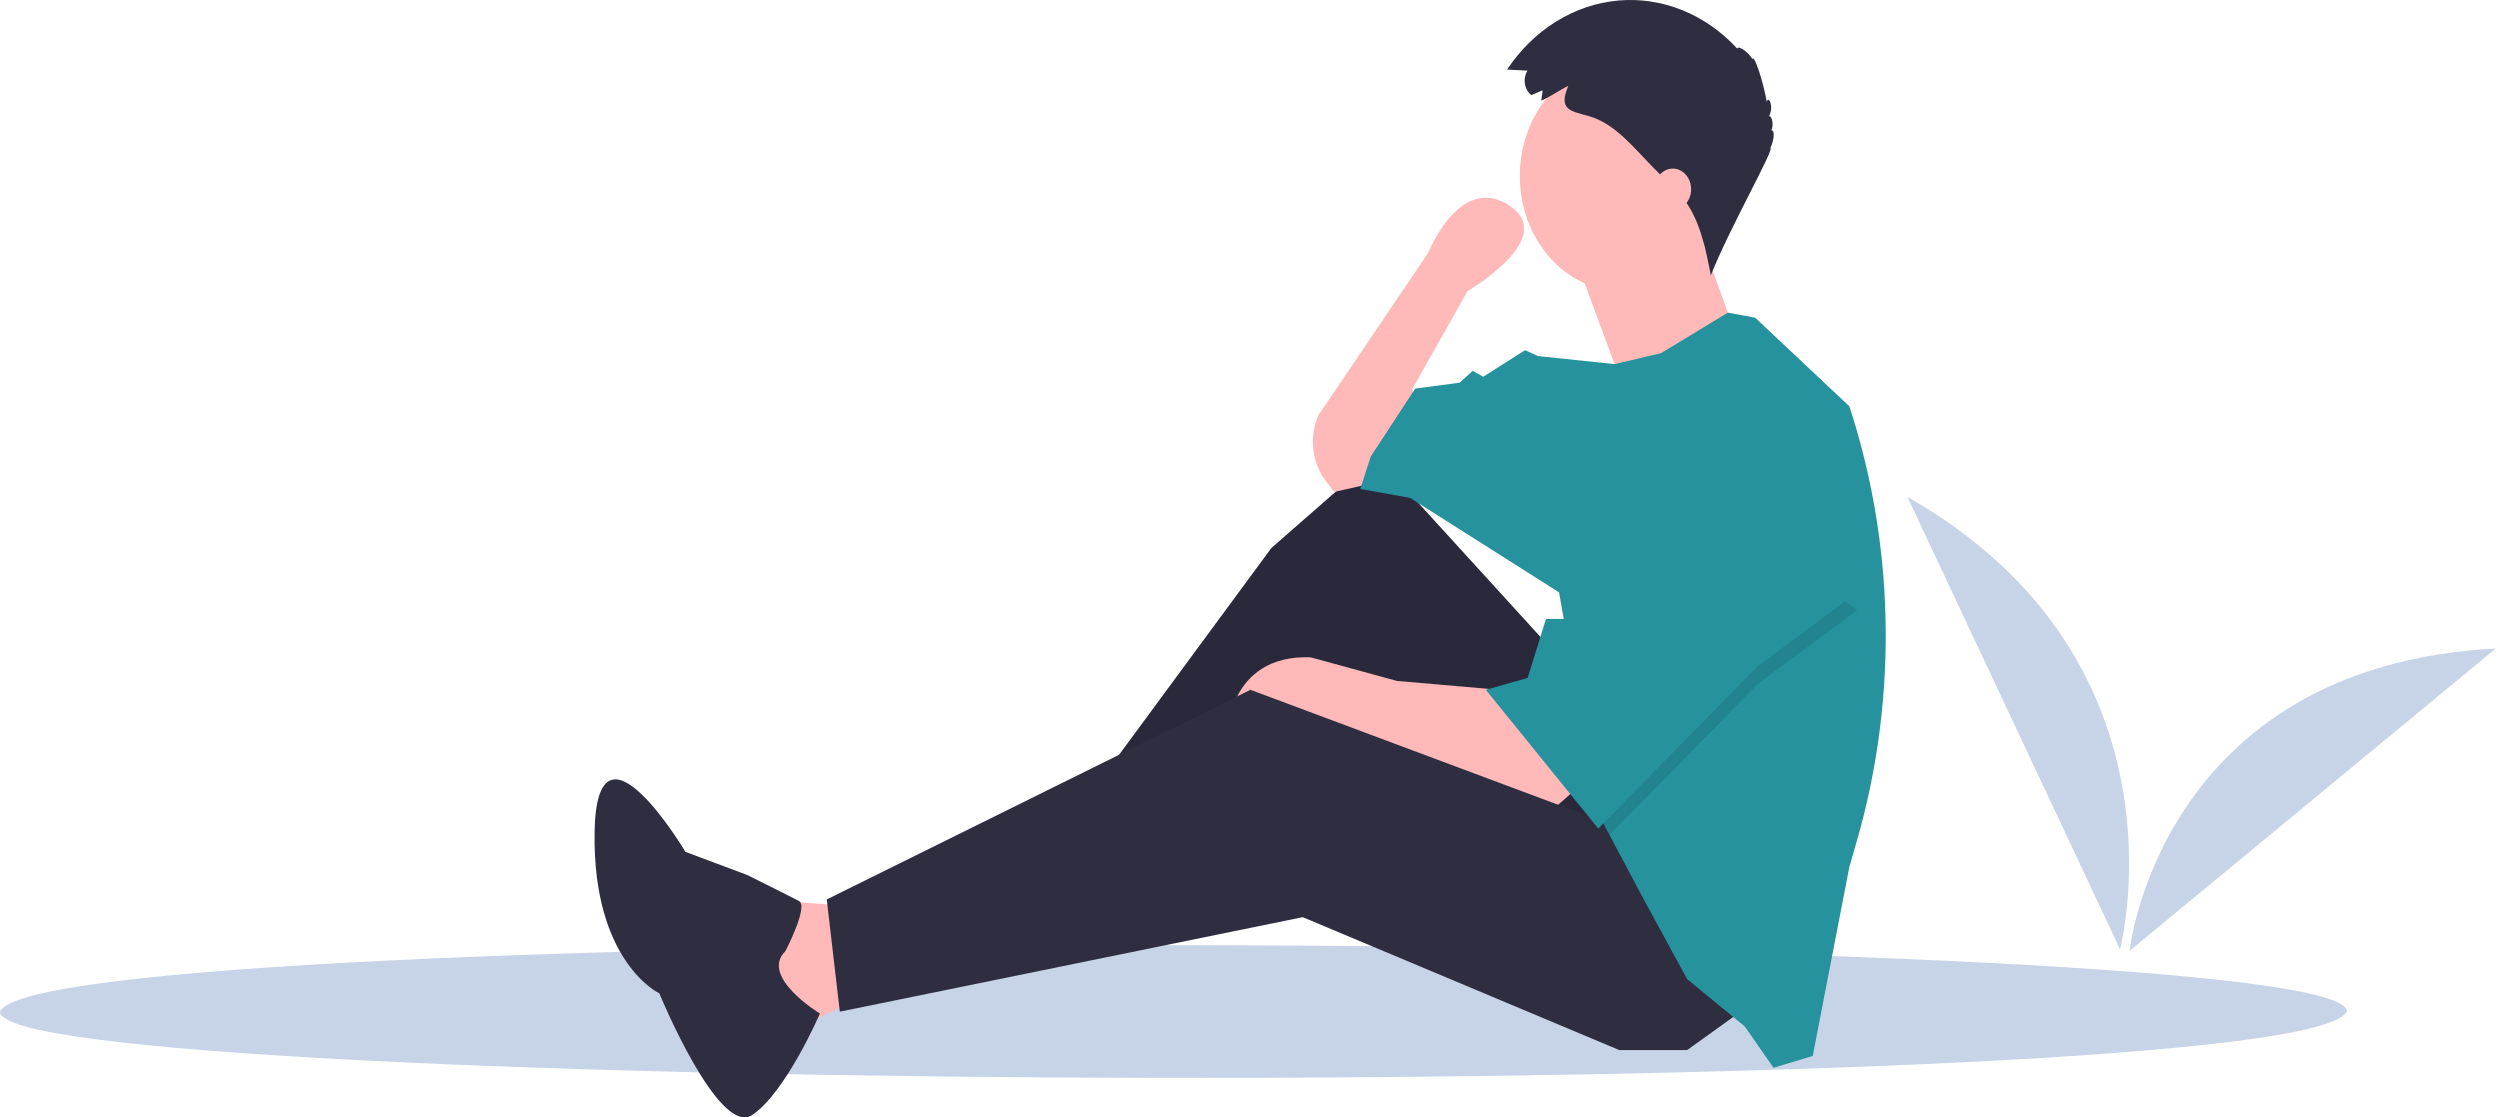 <svg width="179" height="80" viewBox="0 0 179 80" fill="none" xmlns="http://www.w3.org/2000/svg">
<path d="M168.029 72.424C164.883 79.037 -0.25 78.482 0 72.424C3.146 65.811 168.279 66.366 168.029 72.424Z" fill="#C7D4E7"/>
<path d="M151.798 67.974C151.798 67.974 157.232 47.328 136.565 35.573L151.798 67.974Z" fill="#C7D4E7"/>
<path d="M152.475 68.084C152.475 68.084 154.629 47.708 178.7 46.43L152.475 68.084Z" fill="#C7D4E7"/>
<path d="M60.131 64.823L54.513 64.4L56.386 73.914L62.752 70.954L60.131 64.823Z" fill="#FFB9B9"/>
<path d="M111.627 47.062L98.519 32.685L91.029 39.24L76.235 59.326L77.921 62.285L95.898 48.543L108.069 66.514L119.679 59.96L111.627 47.062Z" fill="#2F2E41"/>
<path opacity="0.1" d="M111.627 47.062L98.519 32.685L91.029 39.24L76.235 59.326L77.921 62.285L95.898 48.543L108.069 66.514L119.679 59.96L111.627 47.062Z" fill="black"/>
<path d="M112.751 56.577L111.066 58.057L97.396 52.771L94.212 51.291L87.846 52.771C87.846 52.771 87.846 46.851 93.838 47.063L100.017 48.754L107.32 49.388L112.751 56.577Z" fill="#FFB9B9"/>
<path d="M124.923 72.223L120.803 75.183H115.934L93.276 65.669L60.131 72.435L59.195 64.4L89.531 49.389L116.122 59.326L124.923 72.223Z" fill="#2F2E41"/>
<path d="M98.332 34.588L95.523 35.223L94.911 34.416C94.427 33.778 94.12 32.992 94.029 32.158C93.938 31.324 94.067 30.477 94.4 29.726L102.265 18.097C102.265 18.097 104.512 12.388 108.07 14.714C111.628 17.04 105.074 20.845 105.074 20.845L101.141 27.823L101.516 31.417L98.332 34.588Z" fill="#FFB9B9"/>
<path d="M116.122 20.845C120.155 20.845 123.425 17.154 123.425 12.6C123.425 8.046 120.155 4.354 116.122 4.354C112.088 4.354 108.819 8.046 108.819 12.6C108.819 17.154 112.088 20.845 116.122 20.845Z" fill="#FFB9B9"/>
<path d="M112.844 18.625L116.215 27.717L124.267 23.911C124.267 23.911 121.646 16.722 121.646 16.511C121.646 16.299 112.844 18.625 112.844 18.625Z" fill="#FFB9B9"/>
<path d="M135.018 45.521C135.018 50.498 134.323 55.443 132.96 60.175L132.413 62.074L129.792 75.606L126.983 76.451L124.923 73.492L120.803 70.109L117.807 64.611L115.238 59.778L114.436 58.268L111.627 42.411L100.954 35.645L97.396 35.011L98.145 32.685L101.328 27.822L104.511 27.399L105.448 26.554L106.197 26.976L109.193 25.073L110.129 25.496L115.605 26.072L118.931 25.285L123.713 22.386L125.672 22.748L132.413 29.091C134.137 34.35 135.019 39.913 135.018 45.521Z" fill="#25929D"/>
<path d="M56.238 68.097C56.238 68.097 57.915 64.887 57.206 64.513C56.498 64.138 53.489 62.644 53.489 62.644L49.078 60.993C49.078 60.993 42.711 50.31 42.572 59.6C42.432 68.89 47.207 71.124 47.207 71.124C47.207 71.124 51.466 81.472 53.878 79.822C56.291 78.172 58.705 72.57 58.705 72.57C58.705 72.57 54.354 69.929 56.238 68.097Z" fill="#2F2E41"/>
<path opacity="0.1" d="M132.975 43.68L125.859 48.965L115.238 59.778L114.437 58.268L112.189 45.582H112.751L118.556 33.531L132.975 43.68Z" fill="black"/>
<path d="M118.556 32.263L112.751 44.314H110.691L109.38 48.543L106.384 49.389L114.436 59.326L125.859 47.697L132.975 42.411L118.556 32.263Z" fill="#25929D"/>
<path d="M110.441 6.468L109.65 6.812C109.528 6.719 109.424 6.599 109.344 6.46C109.264 6.321 109.209 6.166 109.183 6.002C109.156 5.839 109.159 5.672 109.191 5.51C109.223 5.347 109.283 5.194 109.368 5.059L107.906 4.981C108.844 3.57 110.038 2.4 111.407 1.548C112.776 0.696 114.29 0.182 115.848 0.04C117.407 -0.102 118.974 0.132 120.446 0.725C121.919 1.318 123.263 2.258 124.389 3.481C124.456 3.222 125.182 3.726 125.478 4.237C125.578 3.816 126.258 5.852 126.499 7.292C126.61 6.812 127.039 7.586 126.663 8.328C126.901 8.289 127.008 8.976 126.824 9.359C127.085 9.221 127.041 10.041 126.759 10.589C127.13 10.552 123.831 16.333 122.495 19.712C122.107 17.7 121.671 15.581 120.42 14.082C120.208 13.827 119.975 13.595 119.742 13.363L118.485 12.111C117.024 10.654 115.694 8.856 113.747 8.311C112.408 7.937 111.562 7.852 112.292 6.15C111.633 6.46 111.017 6.922 110.353 7.21C110.361 6.972 110.454 6.706 110.441 6.468Z" fill="#2F2E41"/>
<path d="M119.773 15.031C120.497 15.031 121.084 14.368 121.084 13.551C121.084 12.733 120.497 12.071 119.773 12.071C119.049 12.071 118.462 12.733 118.462 13.551C118.462 14.368 119.049 15.031 119.773 15.031Z" fill="#FFB9B9"/>
</svg>
